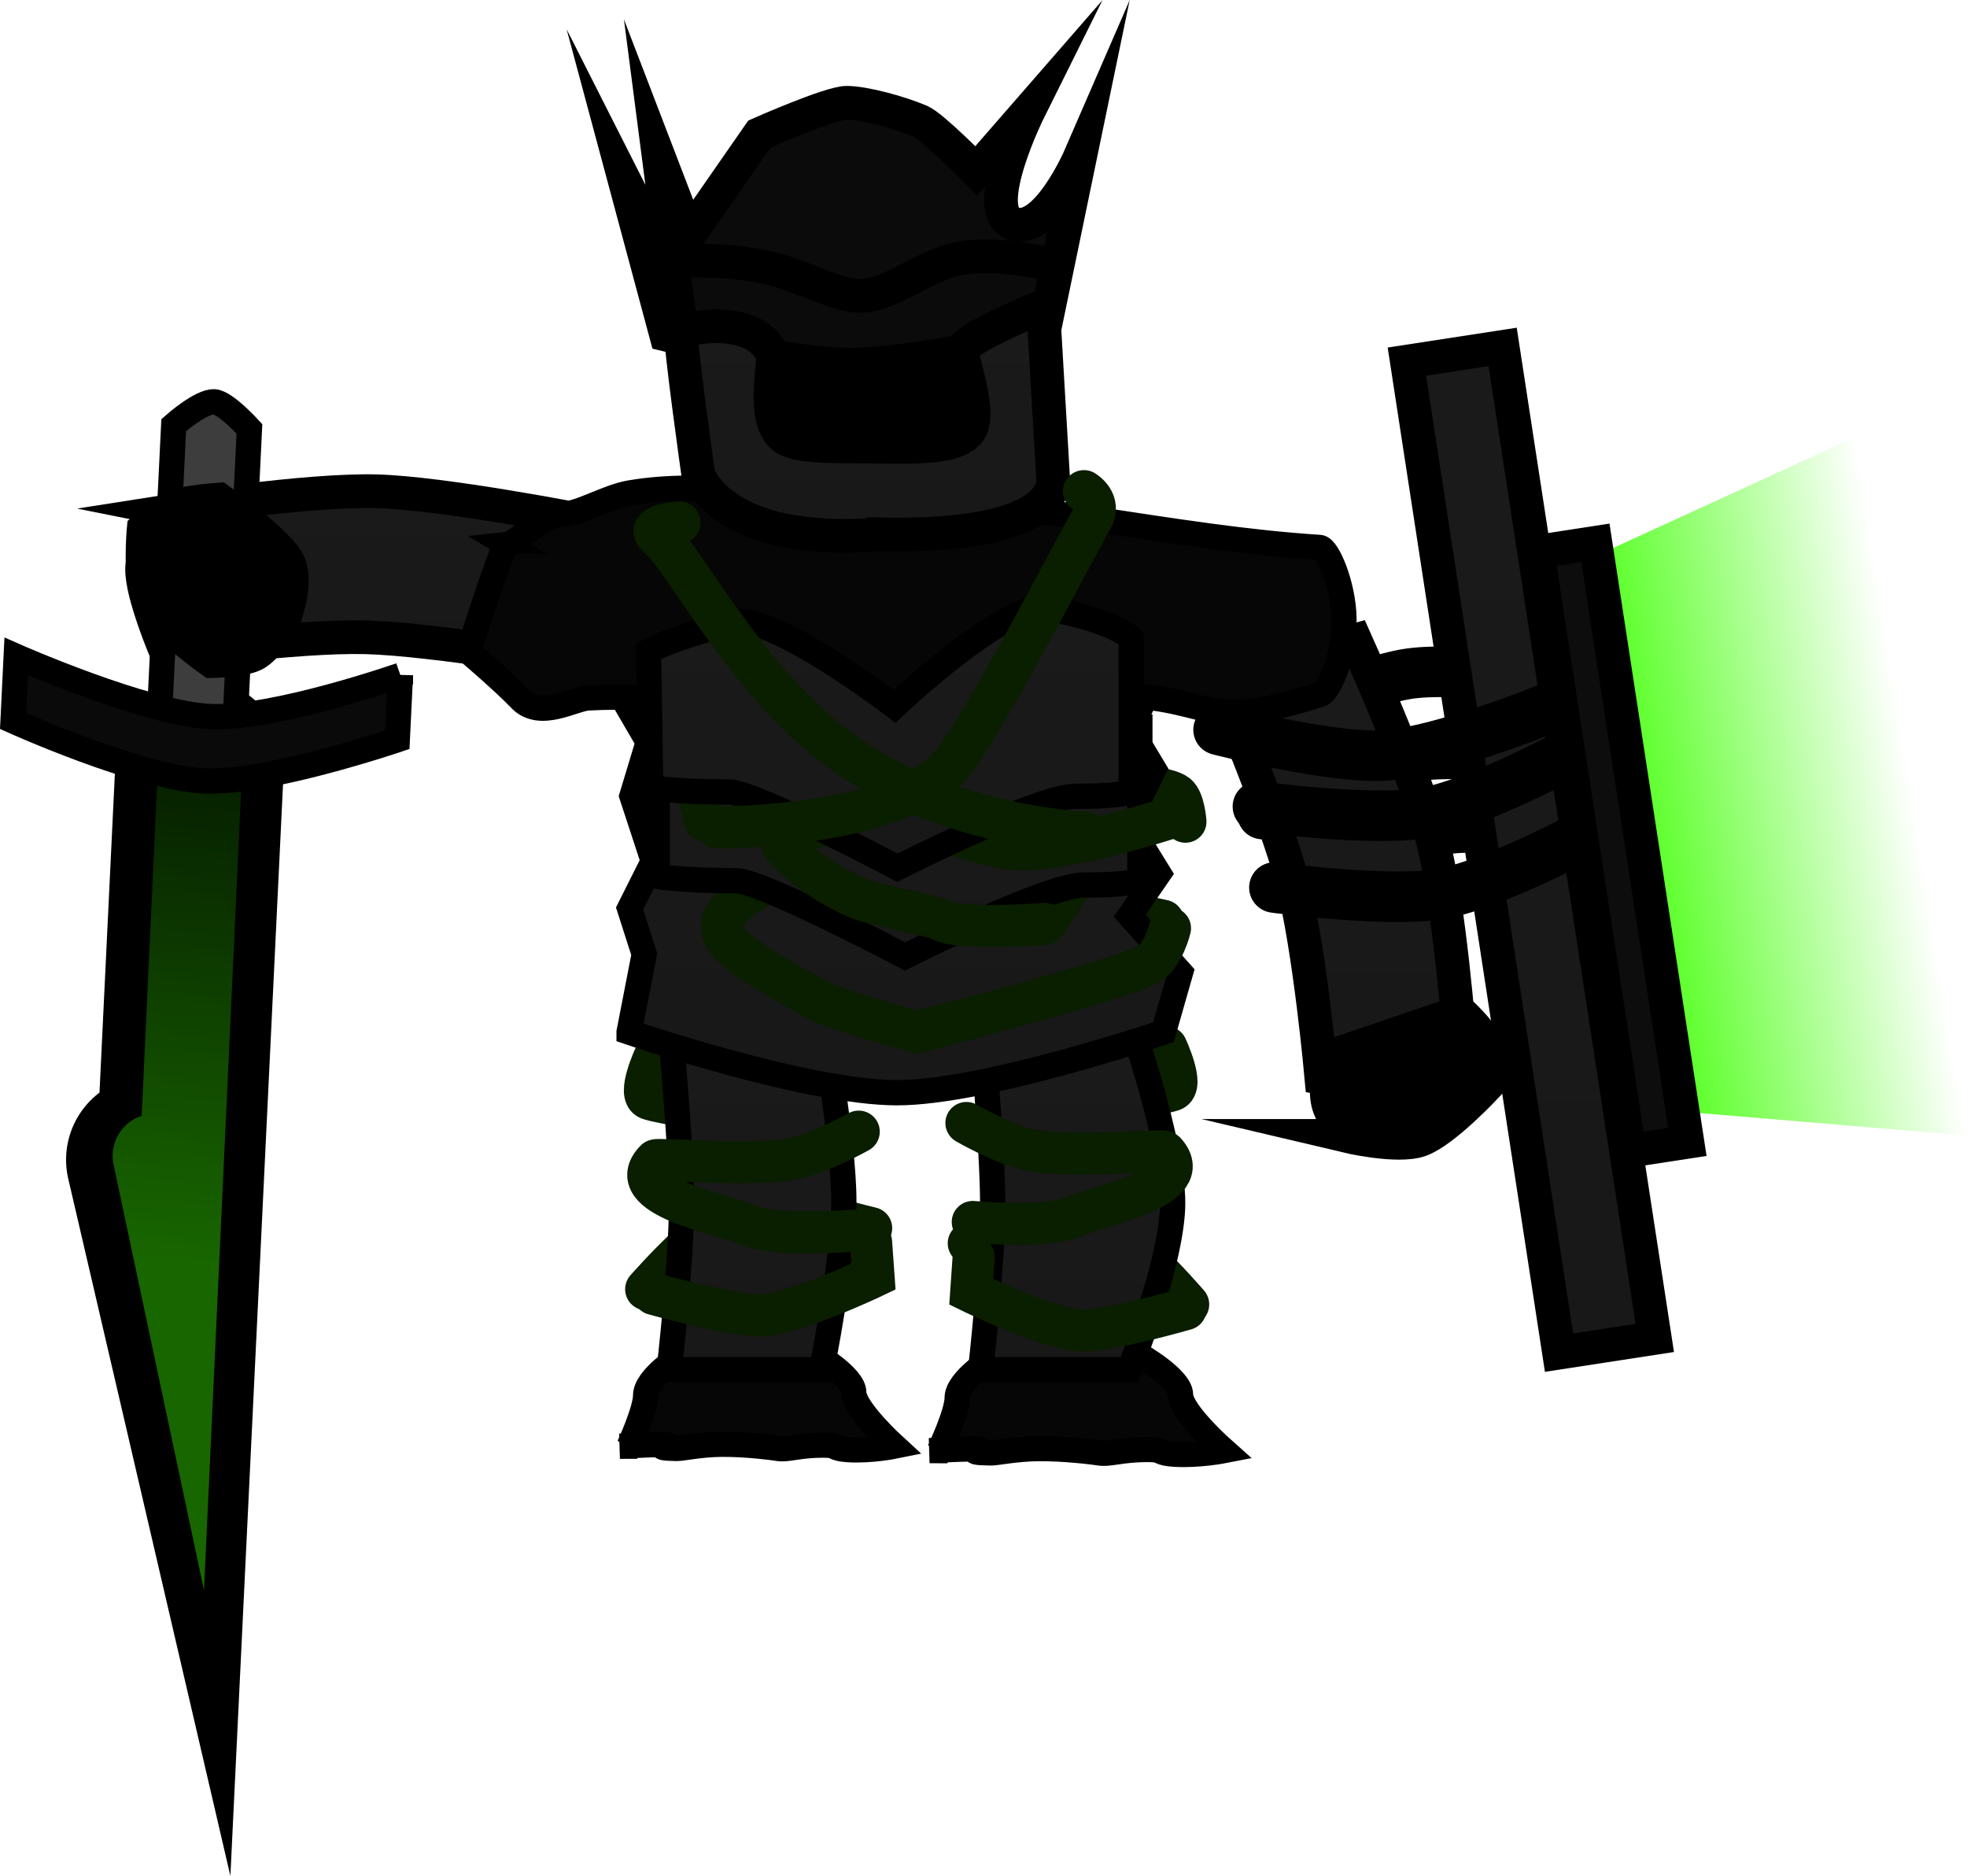<svg version="1.1" xmlns="http://www.w3.org/2000/svg" xmlns:xlink="http://www.w3.org/1999/xlink" width="116.749" height="111.322" viewBox="0,0,116.749,111.322"><defs><linearGradient x1="230.882" y1="169.102" x2="230.882" y2="189.972" gradientUnits="userSpaceOnUse" id="color-1"><stop offset="0" stop-color="#1a1a1a"/><stop offset="1" stop-color="#181818"/></linearGradient><linearGradient x1="249.884" y1="169.102" x2="249.884" y2="189.972" gradientUnits="userSpaceOnUse" id="color-2"><stop offset="0" stop-color="#1a1a1a"/><stop offset="1" stop-color="#181818"/></linearGradient><linearGradient x1="280.715" y1="158.627" x2="299.479" y2="155.643" gradientUnits="userSpaceOnUse" id="color-3"><stop offset="0" stop-color="#3cff00"/><stop offset="1" stop-color="#3cff00" stop-opacity="0"/></linearGradient><linearGradient x1="207.56" y1="137.831" x2="207.56" y2="148.101" gradientUnits="userSpaceOnUse" id="color-4"><stop offset="0" stop-color="#1a1a1a"/><stop offset="1" stop-color="#181818"/></linearGradient><linearGradient x1="198.063" y1="152.742" x2="195.583" y2="183.445" gradientUnits="userSpaceOnUse" id="color-5"><stop offset="0" stop-color="#051b00"/><stop offset="1" stop-color="#186600"/></linearGradient><linearGradient x1="265.417" y1="146.678" x2="265.417" y2="173.048" gradientUnits="userSpaceOnUse" id="color-6"><stop offset="0" stop-color="#1a1a1a"/><stop offset="1" stop-color="#181818"/></linearGradient><linearGradient x1="239.033" y1="144.255" x2="239.033" y2="173.532" gradientUnits="userSpaceOnUse" id="color-7"><stop offset="0" stop-color="#1a1a1a"/><stop offset="1" stop-color="#181818"/></linearGradient><linearGradient x1="239.341" y1="151.831" x2="239.341" y2="165.442" gradientUnits="userSpaceOnUse" id="color-8"><stop offset="0" stop-color="#1a1a1a"/><stop offset="1" stop-color="#181818"/></linearGradient><linearGradient x1="238.828" y1="144.761" x2="238.828" y2="160.177" gradientUnits="userSpaceOnUse" id="color-9"><stop offset="0" stop-color="#1a1a1a"/><stop offset="1" stop-color="#181818"/></linearGradient><linearGradient x1="237.453" y1="126.852" x2="237.453" y2="140.482" gradientUnits="userSpaceOnUse" id="color-10"><stop offset="0" stop-color="#1a1a1a"/><stop offset="1" stop-color="#181818"/></linearGradient><linearGradient x1="276.84" y1="129.273" x2="276.84" y2="188.956" gradientUnits="userSpaceOnUse" id="color-11"><stop offset="0" stop-color="#1a1a1a"/><stop offset="1" stop-color="#181818"/></linearGradient></defs><g transform="translate(-185.979,-108.684)"><g data-paper-data="{&quot;isPaintingLayer&quot;:true}" fill-rule="nonzero" stroke-linejoin="miter" stroke-miterlimit="10" stroke-dasharray="" stroke-dashoffset="0" style="mix-blend-mode: normal"><path d="M255.205,170.835c0,0 1.085,2.318 0.34,2.551c-1.783,0.559 -10.613,1.558 -10.613,1.558" data-paper-data="{&quot;index&quot;:null}" fill="none" stroke="#0a1e00" stroke-width="2.5" stroke-linecap="round"/><path d="M235.132,175.458c0,0 -8.829,-0.999 -10.613,-1.558c-0.746,-0.234 0.34,-2.551 0.34,-2.551" fill="none" stroke="#0a1e00" stroke-width="2.5" stroke-linecap="round"/><path d="M241.735,194.772c0,0 1.056,-2.224 1.056,-3.128c0,-1.069 2.176,-2.399 2.176,-2.399c0,0 1.63,0.613 4.436,0.613c2.92,0 4.172,-0.771 4.172,-0.771c0,0 2.474,1.403 2.474,2.369c0,1.03 2.586,3.316 2.586,3.316c0,0 -1.499,0.295 -2.91,0.214c-1.085,-0.062 -0.654,-0.273 -1.523,-0.281c-1.728,-0.015 -2.353,0.322 -3.043,0.195c-0.229,-0.042 -2.023,-0.264 -3.553,-0.249c-1.371,0.014 -2.485,0.265 -2.834,0.258c-1.973,-0.035 0.023,-0.24 -0.862,-0.24c-1.097,0 -2.758,0.103 -2.758,0.103z" data-paper-data="{&quot;index&quot;:null}" fill="#060606" stroke="#000000" stroke-width="1.5" stroke-linecap="butt"/><path d="M223.316,194.509c0,0 0.984,-2.141 0.984,-3.012c0,-1.029 2.027,-2.309 2.027,-2.309c0,0 1.519,0.59 4.133,0.59c2.721,0 3.887,-0.742 3.887,-0.742c0,0 2.305,1.35 2.305,2.281c0,0.991 2.41,3.192 2.41,3.192c0,0 -1.396,0.284 -2.711,0.206c-1.011,-0.06 -0.609,-0.263 -1.419,-0.27c-1.61,-0.014 -2.193,0.31 -2.835,0.188c-0.214,-0.041 -1.885,-0.255 -3.311,-0.239c-1.277,0.014 -2.315,0.255 -2.641,0.249c-1.839,-0.034 0.022,-0.231 -0.803,-0.231c-1.022,0 -2.57,0.099 -2.57,0.099z" data-paper-data="{&quot;index&quot;:null}" fill="#060606" stroke="#000000" stroke-width="1.5" stroke-linecap="butt"/><path d="M224.333,185.194c0,0 5.245,-6.018 7.199,-5.333c1.954,0.685 6.152,1.708 6.152,1.708" data-paper-data="{&quot;index&quot;:null}" fill="none" stroke="#0a1e00" stroke-width="2.5" stroke-linecap="round"/><path d="M225.699,189.972c0,0 0.733,-6.376 0.733,-9.891c0,-3.44 -0.733,-10.979 -0.733,-10.979h9.046c0,0 1.319,7.326 1.319,10.85c0,3.429 -1.319,10.019 -1.319,10.019z" fill="url(#color-1)" stroke="#000000" stroke-width="1.5" stroke-linecap="butt"/><path d="M237.679,182.392l0.147,2.055c0,0 -4.911,2.345 -6.866,2.3c-1.791,-0.041 -6.173,-1.273 -6.173,-1.273" fill="none" stroke="#0a1e00" stroke-width="2.5" stroke-linecap="round"/><path d="M236.562,181.717c0,0 -4.473,0.379 -6.054,-0.288c-1.753,-0.739 -7.689,-1.747 -5.618,-3.883c0.116,-0.12 5.993,0.374 8.191,-0.1c1.681,-0.363 3.866,-1.603 3.866,-1.603" fill="none" stroke="#0a1e00" stroke-width="2.5" stroke-linecap="round"/><path d="M243.48,182.468c0,0 4.094,-1.023 6,-1.708c1.906,-0.685 7.021,5.333 7.021,5.333" data-paper-data="{&quot;index&quot;:null}" fill="none" stroke="#0a1e00" stroke-width="2.5" stroke-linecap="round"/><path d="M244.186,189.972c0,0 0.714,-6.403 0.714,-9.762c0,-3.583 -0.714,-11.107 -0.714,-11.107h8.823c0,0 2.572,7.415 2.572,10.979c0,3.383 -2.572,9.891 -2.572,9.891z" fill="url(#color-2)" stroke="#000000" stroke-width="1.5" stroke-linecap="butt"/><path d="M256.344,186.373c0,0 -4.273,1.232 -6.02,1.273c-1.907,0.045 -6.697,-2.3 -6.697,-2.3l0.143,-2.055" data-paper-data="{&quot;index&quot;:null}" fill="none" stroke="#0a1e00" stroke-width="2.5" stroke-linecap="round"/><path d="M243.342,175.33c0,0 2.131,1.24 3.771,1.603c2.143,0.474 7.875,-0.02 7.988,0.1c2.02,2.137 -3.769,3.144 -5.479,3.883c-1.541,0.666 -5.904,0.288 -5.904,0.288" data-paper-data="{&quot;index&quot;:null}" fill="none" stroke="#0a1e00" stroke-width="2.5" stroke-linecap="round"/><path d="M283.228,174.432l-5.026,-31.61l17.931,-8.226l6.596,41.479z" fill="url(#color-3)" stroke="none" stroke-width="0" stroke-linecap="butt"/><path d="M196.227,138.98c0,0 7.884,-1.248 12.078,-1.142c3.952,0.099 12.403,1.757 12.403,1.757l-0.344,8.506c0,0 -8.68,-1.497 -12.684,-1.598c-4.15,-0.104 -11.796,0.983 -11.796,0.983c0,0 -1.531,-3.574 -1.47,-5.092c0.052,-1.275 1.814,-3.414 1.814,-3.414z" fill="url(#color-4)" stroke="#000000" stroke-width="2" stroke-linecap="butt"/><g><path d="M197.831,154.007l-1.442,29.901l-1.488,-6.397" fill="none" stroke="#000000" stroke-width="10" stroke-linecap="round"/><path d="M197.923,152.731l-1.431,30.788l-1.326,-6.244" fill="none" stroke="url(#color-5)" stroke-width="5" stroke-linecap="round"/><path d="M200.784,134.134l-0.855,17.479c0,0 -1.529,0.593 -2.197,0.56c-0.805,-0.039 -2.298,-0.78 -2.298,-0.78l0.855,-17.479c0,0 1.599,-1.424 2.404,-1.384c0.667,0.033 2.091,1.604 2.091,1.604z" fill="#3d3d3d" stroke="#000000" stroke-width="1.5" stroke-linecap="butt"/><path d="M209.746,148.756l-0.187,3.829c0,0 -7.737,2.625 -11.466,2.442c-3.868,-0.189 -11.34,-3.558 -11.34,-3.558l0.187,-3.829c0,0 7.664,3.379 11.506,3.567c3.758,0.184 11.3,-2.451 11.3,-2.451z" fill="#0a0a0a" stroke="#000000" stroke-width="1.5" stroke-linecap="butt"/></g><g data-paper-data="{&quot;index&quot;:null}" fill="none" stroke="#000000" stroke-width="3" stroke-linecap="round"><path d="M262.373,161.355c0,0 6.222,-3.035 9.33,-3.467c3.327,-0.462 10.019,0.779 10.019,0.779"/><path d="M260.912,156.993c0,0 6.222,-3.035 9.33,-3.467c3.327,-0.462 10.019,0.779 10.019,0.779"/><path d="M260.335,152.124c0,0 6.222,-3.035 9.33,-3.467c3.327,-0.462 10.019,0.779 10.019,0.779"/></g><path d="M269.703,172.917c-1.464,0.406 -5.293,-0.269 -5.293,-0.269c0,0 -0.687,-7.692 -1.736,-11.709c-1.012,-3.876 -4.452,-11.984 -4.452,-11.984l8.203,-2.277c0,0 3.544,7.849 4.543,11.674c1.06,4.059 1.646,12.02 1.646,12.02c0,0 -1.68,2.204 -2.91,2.546z" data-paper-data="{&quot;index&quot;:null}" fill="url(#color-6)" stroke="#000000" stroke-width="2" stroke-linecap="butt"/><path d="" fill="#191919" stroke="#000000" stroke-width="2" stroke-linecap="butt"/><path d="M265.864,176.095c0,0 -0.876,-1.181 -1.063,-1.961c-0.186,-0.773 -0.056,-2.699 -0.056,-2.699l7.889,-2.686c0,0 1.246,1.122 1.499,1.838c0.265,0.748 0.058,2.561 0.058,2.561c0,0 -2.501,2.689 -3.926,3.193c-1.346,0.477 -4.401,-0.246 -4.401,-0.246z" fill="#000000" stroke="#000000" stroke-width="2" stroke-linecap="butt"/><path d="M253.687,155.314c0,0 1.681,0.175 2.135,0.54c0.428,0.345 0.516,1.592 0.516,1.592" fill="none" stroke="#0a1e00" stroke-width="2.5" stroke-linecap="round"/><path d="M255.012,163.328l-3.034,-0.651" fill="none" stroke="#0a1e00" stroke-width="2.5" stroke-linecap="round"/><path d="M223.318,169.937l0.899,-4.623l-0.87,-2.714l1.408,-2.808l-1.268,-3.868l0.968,-3.204l-1.168,-2.007l1.684,-1.962l-2.953,-1.747l1.301,-2.75h31.717l-1.798,2.44l1.151,2.5l-1.33,2.783l1.415,2.357l-1.579,3.164l1.866,3.024l-1.725,2.502l3.011,3.376l-1.012,3.537c0,0 -10.602,3.595 -15.815,3.595c-5.356,0 -15.902,-3.595 -15.902,-3.595z" fill="url(#color-7)" stroke="#000000" stroke-width="1.5" stroke-linecap="butt"/><path d="M216.044,140.995c0.639,-0.071 2.046,-1.733 3.28,-1.78c1.103,-0.042 2.694,-1.05 4.057,-1.281c4.785,-0.812 9.449,0.408 15.356,0.407c8.176,-0.003 16.679,2.26 25.573,2.832c0.466,0.03 1.398,2.204 1.438,4.188c0.046,2.255 -0.866,4.363 -1.438,4.544c-7.47,2.36 -5.897,0 -13.097,0c-3.867,0 -11.207,4.751 -11.207,4.751c0,0 -9.88,-4.494 -12.422,-4.494c-3.495,0 -4.282,-0.19 -6.699,-0.06c-0.849,0.046 -2.855,1.296 -4.018,0.077c-1.023,-1.072 -3.079,-2.816 -3.079,-2.816c0,0 2.009,-6.352 2.258,-6.367z" fill="#060606" stroke="#000000" stroke-width="1.5" stroke-linecap="butt"/><path d="M248.101,163.388l1.926,-2.953" fill="none" stroke="#0a1e00" stroke-width="2.5" stroke-linecap="round"/><path d="M255.421,163.773c0,0 -0.368,1.565 -1.246,2.115c-1.397,0.876 -13.778,4.048 -13.778,4.048c0,0 -4.886,-1.334 -5.907,-1.926c-1.054,-0.612 -4.631,-2.396 -5.426,-3.613c-0.983,-1.508 1.573,-2.807 1.573,-2.807" fill="none" stroke="#0a1e00" stroke-width="2.5" stroke-linecap="round"/><path d="M224.988,160.691v-8.86h28.647v8.86c0,0 0.788,0.514 -3.341,0.514c-2.217,0 -10.595,4.238 -10.595,4.238c0,0 -8.551,-4.494 -10.009,-4.494c-3.326,0 -4.702,-0.257 -4.702,-0.257z" fill="url(#color-8)" stroke="#000000" stroke-width="1.5" stroke-linecap="butt"/><path d="M226.879,153.327l0.926,4.046" fill="none" stroke="#0a1e00" stroke-width="2.5" stroke-linecap="round"/><path d="M247.973,163.516c0,0 -5.431,0.431 -6.299,-0.321c-0.047,-0.04 -1.701,-0.399 -3.856,-0.921c-2.484,-0.602 -5.468,-3.167 -5.418,-3.58c0.066,-0.546 2.495,-1.232 5.191,-1.397c1.562,-0.096 4.983,0.98 7.825,1.676c2.707,0.664 10.012,-1.749 10.012,-1.749" fill="none" stroke="#0a1e00" stroke-width="2.5" stroke-linecap="round"/><path d="M224.602,155.426l-0.128,-8.09c0,0 1.194,-0.744 5.075,-1.725c2.265,-0.573 9.527,4.991 9.527,4.991c0,0 6.61,-6.257 9.018,-5.818c4.146,0.755 5.027,1.783 5.027,1.783v8.86c0,0 0.784,0.514 -3.326,0.514c-2.207,0 -10.548,4.238 -10.548,4.238c0,0 -8.513,-4.494 -9.964,-4.494c-3.311,0 -4.681,-0.257 -4.681,-0.257z" fill="url(#color-9)" stroke="#000000" stroke-width="1.5" stroke-linecap="butt"/><path d="M226.056,132.217c0,-2.562 -2.755,-11.995 -0.403,-10.635c1.927,1.115 4.201,3.283 4.201,3.283l2.149,-2.895l2.585,3.199c0,0 -0.096,-6.448 0.608,-5.719c0.085,0.088 2.167,2.238 2.167,2.238l3.291,0.562l0.106,2.741l2.093,-3.255c0,0 1.686,1.956 2.131,2.359c3.395,3.077 1.743,6.843 2.115,8.276c1.076,4.142 -4.341,7.859 -10.028,7.859c-5.687,0 -11.014,-3.332 -11.014,-8.013z" data-paper-data="{&quot;index&quot;:null}" fill="#000000" stroke="none" stroke-width="0" stroke-linecap="butt"/><path d="M223.085,119.496l2.94,5.806l-0.946,-7.3l1.789,4.658l4.182,-6.019c0,0 4.186,-1.858 5.184,-1.858c1,0 3.087,0.55 4.376,1.1c0.716,0.305 3.31,2.938 3.31,2.938l3.129,-3.593c0,0 -2.946,5.926 -0.982,6.707c1.964,0.781 4.016,-3.946 4.016,-3.946l-2.186,10.555c0,0 -7.645,1.782 -11.443,1.782c-3.657,0 -10.938,-1.782 -10.938,-1.782z" fill="#0b0b0b" stroke="#000000" stroke-width="2" stroke-linecap="butt"/><path d="M238.143,140.398c-9.443,0.736 -10.726,-3.594 -10.726,-3.594c0,0 -1.11,-7.888 -1.001,-8.342c0.083,-0.345 4.397,-1.167 5.412,1.256c0.188,0.45 -0.685,3.652 0.573,4.845c0.739,0.702 2.972,0.586 5.474,0.63c2.759,0.048 5.034,0.06 5.69,-1.008c0.671,-1.092 -0.591,-4.37 -0.496,-4.734c0.185,-0.705 4.818,-2.6 4.818,-2.6l0.597,10.206c0,0 0.818,3.586 -10.341,3.34z" fill="url(#color-10)" stroke="#000000" stroke-width="2" stroke-linecap="butt"/><path d="M247.824,124.277c0,0 -2.917,-0.698 -5.088,-0.215c-1.996,0.444 -3.941,2.182 -5.734,2.182c-1.451,0 -3.538,-1.302 -5.772,-1.747c-2.423,-0.483 -5.269,-0.33 -5.269,-0.33" fill="none" stroke="#000000" stroke-width="2" stroke-linecap="round"/><path d="M250.315,137.833c0,0 1.081,0.633 0.455,1.675c-0.775,1.291 -5.686,10.869 -7.994,14.137c-2.968,4.201 -14.218,4.147 -14.218,4.147" fill="none" stroke="#0a1e00" stroke-width="2.5" stroke-linecap="round"/><path d="M250.435,158.112c0,0 -8.379,-0.34 -14.537,-4.855c-5.675,-4.161 -9.294,-11.467 -10.861,-12.728c-0.865,-0.696 1.271,-0.834 1.271,-0.834" fill="none" stroke="#0a1e00" stroke-width="2.5" stroke-linecap="round"/><path d="M196.309,138.749c0.741,-0.288 2.667,-0.419 2.667,-0.419c0,0 3.517,2.529 4.114,3.723c0.642,1.285 -0.389,3.732 -0.389,3.732c0,0 -0.943,1.385 -1.62,1.733c-0.706,0.363 -2.53,0.402 -2.53,0.402c0,0 -3.001,-2.116 -3.693,-3.46c-0.654,-1.27 -0.35,-4.394 -0.35,-4.394c0,0 1.052,-1.027 1.8,-1.318z" fill="#000000" stroke="#000000" stroke-width="2" stroke-linecap="butt"/><path d="M278.513,188.956l-9.03,-58.811l5.683,-0.873l9.03,58.811z" fill="url(#color-11)" stroke="#000000" stroke-width="2" stroke-linecap="butt"/><path d="M277.801,150.745c0,0 -6.307,2.558 -9.659,2.773c-3.131,0.2 -9.836,-1.525 -9.836,-1.525" fill="none" stroke="#000000" stroke-width="3" stroke-linecap="round"/><path d="M279.856,153.03c0,0 -5.965,3.278 -9.269,3.883c-3.086,0.565 -9.946,-0.364 -9.946,-0.364" fill="none" stroke="#000000" stroke-width="3" stroke-linecap="round"/><path d="M280.835,157.835c0,0 -5.965,3.278 -9.269,3.883c-3.086,0.565 -9.946,-0.364 -9.946,-0.364" fill="none" stroke="#000000" stroke-width="3" stroke-linecap="round"/><path d="M282.694,176.974l-5.458,-35.55l3.436,-0.527l5.458,35.55z" fill="#0d0d0d" stroke="#000000" stroke-width="2" stroke-linecap="butt"/></g></g></svg>